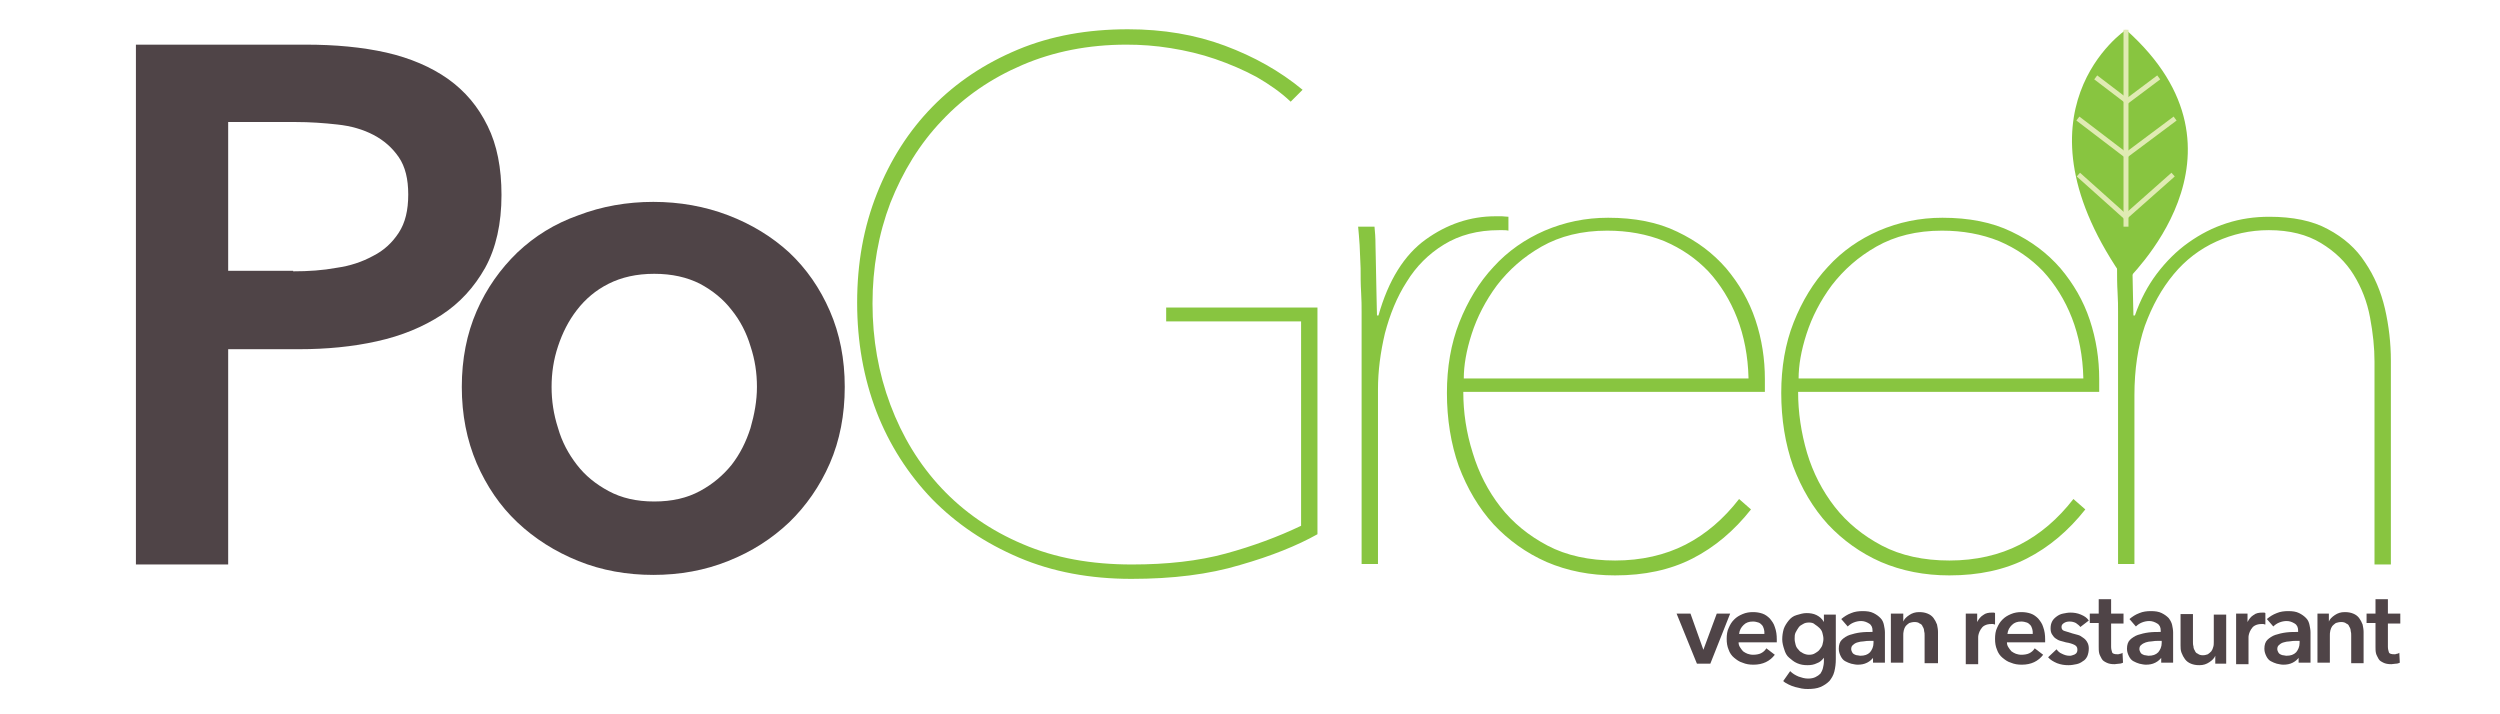 <?xml version="1.0" encoding="utf-8"?>
<!-- Generator: Adobe Illustrator 19.1.0, SVG Export Plug-In . SVG Version: 6.00 Build 0)  -->
<svg version="1.1" xmlns="http://www.w3.org/2000/svg" xmlns:xlink="http://www.w3.org/1999/xlink" x="0px" y="0px"
	 viewBox="0 0 504 144" style="enable-background:new 0 0 504 144;" xml:space="preserve">
<style type="text/css">
	.st0{fill:#88C540;}
	.st1{fill:none;stroke:#E0EBB3;stroke-miterlimit:10;}
	.st2{fill:#4F4447;}
</style>
<g id="Layer_1">
	<path class="st0" d="M428.6,6c0,0-24.5,16.4,0,50.8C428.3,56.6,456.8,31.1,428.6,6z"/>
	<line class="st1" x1="428.6" y1="6" x2="428.6" y2="56.8"/>
	<polyline class="st1" points="422.5,15.6 428.8,20.4 435.2,15.6 	"/>
	<polyline class="st1" points="418.9,23.9 428.6,31.3 438.5,23.9 	"/>
	<polyline class="st1" points="419,35.2 428.5,43.7 438.1,35.2 	"/>
</g>
<g id="Layer_2">
	<g>
		<path class="st2" d="M27.4,9h34.2c6,0,11.4,0.5,16.3,1.6c4.8,1.1,9,2.9,12.4,5.3c3.5,2.5,6.1,5.6,8,9.5c1.9,3.8,2.8,8.5,2.8,13.9
			c0,5.8-1.1,10.7-3.3,14.7c-2.2,3.9-5.1,7.1-8.8,9.5c-3.7,2.4-8,4.2-13,5.3c-4.9,1.1-10.2,1.6-15.7,1.6H46v43.4H27.4V9z M59.1,54.7
			c3.1,0,6-0.2,8.7-0.7c2.8-0.4,5.2-1.2,7.4-2.4c2.2-1.1,3.9-2.7,5.2-4.7c1.3-2,1.9-4.5,1.9-7.7c0-3.1-0.6-5.6-1.9-7.5
			c-1.3-1.9-3-3.4-5.1-4.5c-2.1-1.1-4.5-1.8-7.3-2.1c-2.7-0.3-5.5-0.5-8.4-0.5H46v30H59.1z"/>
		<path class="st2" d="M93.1,78c0-5.6,1-10.7,3-15.3c2-4.6,4.8-8.5,8.2-11.8c3.5-3.3,7.5-5.8,12.3-7.5c4.7-1.8,9.8-2.7,15.1-2.7
			c5.3,0,10.4,0.9,15.1,2.7c4.7,1.8,8.8,4.3,12.3,7.5c3.5,3.3,6.2,7.2,8.2,11.8c2,4.6,3,9.7,3,15.3s-1,10.8-3,15.4
			c-2,4.6-4.8,8.6-8.2,11.9c-3.5,3.3-7.5,5.9-12.3,7.8c-4.7,1.9-9.8,2.8-15.1,2.8c-5.3,0-10.4-0.9-15.1-2.8
			c-4.7-1.9-8.8-4.5-12.3-7.8c-3.5-3.3-6.2-7.3-8.2-11.9C94.1,88.7,93.1,83.6,93.1,78z M111.2,78c0,2.8,0.4,5.5,1.3,8.3
			c0.8,2.8,2.1,5.2,3.8,7.4c1.7,2.2,3.8,3.9,6.4,5.3c2.6,1.4,5.6,2.1,9.2,2.1c3.6,0,6.6-0.7,9.2-2.1c2.6-1.4,4.7-3.2,6.4-5.3
			c1.7-2.2,2.9-4.6,3.8-7.4c0.8-2.8,1.3-5.5,1.3-8.3c0-2.8-0.4-5.5-1.3-8.2c-0.8-2.7-2.1-5.2-3.8-7.3c-1.7-2.2-3.8-3.9-6.4-5.3
			c-2.6-1.3-5.6-2-9.2-2c-3.6,0-6.6,0.7-9.2,2c-2.6,1.3-4.7,3.1-6.4,5.3c-1.7,2.2-2.9,4.6-3.8,7.3C111.6,72.5,111.2,75.2,111.2,78z"
			/>
		<path class="st0" d="M250,113.9c-6.3,1.9-13.6,2.8-21.9,2.8s-15.9-1.4-22.7-4.3c-6.8-2.9-12.6-6.8-17.5-11.8
			c-4.8-5-8.6-10.9-11.2-17.6c-2.6-6.8-3.9-14.1-3.9-22c0-7.9,1.3-15.2,4-22c2.7-6.8,6.4-12.6,11.2-17.5c4.8-4.9,10.5-8.7,17.2-11.5
			c6.7-2.8,14.1-4.1,22.2-4.1c7.1,0,13.6,1.1,19.5,3.3c5.9,2.2,11.1,5.1,15.7,8.9l-2.4,2.4c-2-1.9-4.3-3.5-6.9-5
			c-2.6-1.4-5.4-2.6-8.3-3.6c-2.9-1-5.9-1.7-9-2.2c-3.1-0.5-6-0.7-8.9-0.7c-7.7,0-14.7,1.4-21,4.1c-6.3,2.7-11.7,6.4-16.2,11.2
			c-4.5,4.7-7.9,10.3-10.4,16.6c-2.4,6.3-3.6,13.1-3.6,20.3c0,7.2,1.2,14,3.6,20.4c2.4,6.4,5.8,12,10.3,16.8
			c4.5,4.8,10,8.6,16.4,11.3c6.5,2.8,13.8,4.1,22,4.1c7.1,0,13.4-0.7,18.9-2.2c5.5-1.5,10.6-3.4,15.2-5.6V64.8h-27.2V62h30.5v45.7
			C261.5,110,256.3,112.1,250,113.9z"/>
		<path class="st0" d="M287.4,48.3c4.3-3.1,9-4.7,14.1-4.7c0.5,0,0.9,0,1.3,0c0.4,0,0.8,0.1,1.3,0.1v2.8c-0.4-0.1-0.8-0.1-1.1-0.1
			c-0.3,0-0.6,0-0.8,0c-4.3,0-8,1-11.1,2.9c-3.1,1.9-5.6,4.4-7.5,7.5c-2,3.1-3.4,6.6-4.4,10.4c-0.9,3.8-1.4,7.6-1.4,11.3v35.2h-3.3
			V62.9c0-1.1,0-2.4-0.1-4c-0.1-1.6-0.1-3.2-0.1-4.8c-0.1-1.6-0.1-3.2-0.2-4.7c-0.1-1.5-0.2-2.7-0.3-3.7h3.3c0.1,1,0.2,2.2,0.2,3.7
			c0,1.5,0.1,3.1,0.1,4.8c0,1.7,0.1,3.4,0.1,5c0,1.6,0.1,3.1,0.1,4.4h0.3C279.9,56.5,283.1,51.4,287.4,48.3z"/>
		<path class="st0" d="M295,79c0,4.1,0.6,8.2,1.9,12.3c1.2,4,3.1,7.7,5.6,10.9c2.5,3.2,5.7,5.8,9.5,7.8c3.8,2,8.4,3,13.6,3
			c5.3,0,10.1-1.1,14.2-3.2c4.1-2.1,7.7-5.2,10.8-9.2l2.4,2.1c-3.4,4.3-7.3,7.6-11.8,9.9c-4.5,2.3-9.7,3.4-15.6,3.4
			c-5,0-9.6-0.9-13.8-2.7c-4.1-1.8-7.7-4.4-10.7-7.6c-3-3.3-5.3-7.2-7-11.7c-1.6-4.5-2.4-9.5-2.4-14.8c0-5.1,0.8-9.9,2.5-14.2
			c1.7-4.3,4-8.1,6.9-11.2c2.9-3.2,6.4-5.6,10.3-7.3c4-1.7,8.2-2.6,12.8-2.6c5.3,0,10,0.9,13.9,2.8c4,1.9,7.2,4.3,9.9,7.4
			c2.6,3.1,4.6,6.5,5.9,10.4c1.3,3.9,1.9,7.9,1.9,11.9V79H295z M352.5,76.2c-0.1-4.4-0.9-8.5-2.3-12.1c-1.4-3.6-3.4-6.8-5.8-9.4
			c-2.5-2.6-5.4-4.6-8.9-6.1c-3.5-1.4-7.3-2.1-11.5-2.1c-5.1,0-9.5,1.1-13.2,3.2c-3.7,2.1-6.6,4.7-9,7.8c-2.3,3.1-4,6.4-5.1,9.8
			c-1.1,3.4-1.6,6.4-1.6,9H352.5z"/>
		<path class="st0" d="M362.5,79c0,4.1,0.6,8.2,1.8,12.3c1.2,4,3.1,7.7,5.6,10.9c2.5,3.2,5.7,5.8,9.5,7.8c3.8,2,8.4,3,13.6,3
			c5.3,0,10.1-1.1,14.2-3.2c4.1-2.1,7.7-5.2,10.8-9.2l2.4,2.1c-3.4,4.3-7.3,7.6-11.8,9.9c-4.5,2.3-9.7,3.4-15.6,3.4
			c-5,0-9.6-0.9-13.8-2.7c-4.1-1.8-7.7-4.4-10.7-7.6c-3-3.3-5.3-7.2-7-11.7c-1.6-4.5-2.4-9.5-2.4-14.8c0-5.1,0.8-9.9,2.5-14.2
			c1.7-4.3,4-8.1,6.9-11.2c2.9-3.2,6.4-5.6,10.3-7.3c4-1.7,8.2-2.6,12.8-2.6c5.3,0,10,0.9,13.9,2.8c4,1.9,7.2,4.3,9.9,7.4
			c2.6,3.1,4.6,6.5,5.9,10.4c1.3,3.9,1.9,7.9,1.9,11.9V79H362.5z M420,76.2c-0.1-4.4-0.9-8.5-2.3-12.1c-1.4-3.6-3.4-6.8-5.8-9.4
			c-2.5-2.6-5.4-4.6-8.9-6.1c-3.5-1.4-7.3-2.1-11.5-2.1c-5.1,0-9.5,1.1-13.2,3.2c-3.7,2.1-6.6,4.7-9,7.8c-2.3,3.1-4,6.4-5.1,9.8
			s-1.6,6.4-1.6,9H420z"/>
		<path class="st0" d="M434.8,55.2c1.9-2.5,4-4.6,6.4-6.3c2.4-1.7,4.9-3,7.7-3.9c2.8-0.9,5.6-1.3,8.6-1.3c4.7,0,8.7,0.8,11.8,2.5
			c3.2,1.7,5.7,3.9,7.5,6.7c1.9,2.8,3.2,5.9,4,9.3c0.8,3.5,1.2,7,1.2,10.5v41.1h-3.3V72.9c0-2.8-0.3-5.7-0.9-8.9
			c-0.6-3.2-1.7-6-3.3-8.6c-1.6-2.6-3.8-4.7-6.6-6.4c-2.8-1.7-6.3-2.6-10.5-2.6c-3.8,0-7.3,0.8-10.6,2.3c-3.3,1.5-6.2,3.7-8.6,6.6
			c-2.4,2.9-4.3,6.3-5.8,10.4c-1.4,4.1-2.1,8.8-2.1,14v34h-3.3V62.9c0-1.1,0-2.4-0.1-4c-0.1-1.6-0.1-3.2-0.1-4.8
			c-0.1-1.6-0.1-3.2-0.2-4.7c-0.1-1.5-0.2-2.7-0.3-3.7h3.3c0.1,1,0.2,2.2,0.2,3.7c0,1.5,0.1,3.1,0.1,4.8c0,1.7,0.1,3.4,0.1,5
			c0,1.6,0.1,3.1,0.1,4.4h0.3C431.5,60.4,433,57.6,434.8,55.2z"/>
	</g>
	<g>
		<g>
			<path class="st2" d="M338,123.7h2.8l2.6,7.3h0l2.7-7.3h2.7l-4,10.1h-2.7L338,123.7z"/>
			<path class="st2" d="M358.2,128.9c0,0.1,0,0.2,0,0.3c0,0.1,0,0.2,0,0.3h-7.7c0,0.4,0.1,0.7,0.3,1c0.2,0.3,0.4,0.6,0.6,0.8
				c0.3,0.2,0.6,0.4,0.9,0.5s0.7,0.2,1.1,0.2c0.6,0,1.2-0.1,1.6-0.3c0.4-0.2,0.8-0.5,1.1-1l1.7,1.3c-1,1.3-2.4,2-4.3,2
				c-0.8,0-1.5-0.1-2.2-0.4c-0.7-0.2-1.2-0.6-1.7-1c-0.5-0.4-0.9-1-1.1-1.6c-0.3-0.7-0.4-1.4-0.4-2.2c0-0.8,0.1-1.6,0.4-2.2
				c0.3-0.7,0.6-1.2,1.1-1.7c0.5-0.5,1-0.8,1.7-1.1s1.4-0.4,2.1-0.4c0.7,0,1.3,0.1,1.9,0.3c0.6,0.2,1.1,0.6,1.5,1
				c0.4,0.5,0.8,1,1,1.7C358.1,127.2,358.2,128,358.2,128.9z M355.7,127.7c0-0.3,0-0.6-0.1-0.9c-0.1-0.3-0.2-0.6-0.4-0.8
				c-0.2-0.2-0.4-0.4-0.7-0.5c-0.3-0.1-0.7-0.2-1.1-0.2c-0.8,0-1.4,0.2-1.9,0.7c-0.5,0.5-0.8,1-0.9,1.8H355.7z"/>
			<path class="st2" d="M370.1,123.7v9.2c0,0.9-0.1,1.7-0.3,2.5s-0.6,1.4-1,1.9c-0.5,0.5-1.1,0.9-1.8,1.2c-0.7,0.3-1.6,0.4-2.5,0.4
				c-0.4,0-0.8,0-1.3-0.1c-0.5-0.1-0.9-0.2-1.3-0.3c-0.4-0.1-0.9-0.3-1.3-0.5c-0.4-0.2-0.8-0.4-1.1-0.7l1.4-2c0.5,0.5,1,0.8,1.7,1.1
				c0.6,0.2,1.2,0.4,1.9,0.4c0.6,0,1.1-0.1,1.5-0.3c0.4-0.2,0.7-0.4,1-0.7c0.2-0.3,0.4-0.7,0.5-1.1c0.1-0.4,0.2-0.9,0.2-1.4v-0.7h0
				c-0.4,0.5-0.8,0.9-1.4,1.1c-0.6,0.3-1.2,0.4-1.9,0.4c-0.8,0-1.4-0.1-2.1-0.4s-1.1-0.7-1.6-1.1s-0.8-1-1-1.7
				c-0.2-0.6-0.4-1.3-0.4-2c0-0.7,0.1-1.4,0.3-2.1c0.2-0.6,0.6-1.2,1-1.7c0.4-0.5,0.9-0.9,1.6-1.1s1.3-0.4,2-0.4
				c0.7,0,1.4,0.1,2,0.4c0.6,0.3,1.1,0.7,1.5,1.4h0v-1.5H370.1z M364.7,125.5c-0.5,0-0.9,0.1-1.2,0.3c-0.4,0.2-0.7,0.4-0.9,0.7
				c-0.2,0.3-0.4,0.6-0.6,1s-0.2,0.8-0.2,1.3c0,0.4,0.1,0.8,0.2,1.2s0.3,0.7,0.6,1c0.2,0.3,0.5,0.5,0.9,0.7c0.4,0.2,0.8,0.3,1.2,0.3
				c0.5,0,0.9-0.1,1.2-0.3s0.7-0.4,0.9-0.7s0.5-0.6,0.6-1c0.1-0.4,0.2-0.8,0.2-1.2c0-0.4-0.1-0.8-0.2-1.2c-0.1-0.4-0.3-0.7-0.6-1
				s-0.6-0.5-0.9-0.7C365.6,125.6,365.2,125.5,364.7,125.5z"/>
			<path class="st2" d="M377.7,132.5L377.7,132.5c-0.3,0.4-0.7,0.8-1.3,1.1c-0.6,0.3-1.2,0.4-1.9,0.4c-0.4,0-0.8-0.1-1.3-0.2
				c-0.4-0.1-0.8-0.3-1.2-0.5c-0.4-0.2-0.7-0.6-0.9-1c-0.2-0.4-0.4-0.9-0.4-1.5c0-0.8,0.2-1.4,0.6-1.8s1-0.8,1.6-1s1.4-0.4,2.2-0.5
				c0.8-0.1,1.6-0.1,2.4-0.1v-0.3c0-0.6-0.2-1.1-0.7-1.4s-1-0.5-1.6-0.5c-0.5,0-1,0.1-1.5,0.3c-0.5,0.2-0.9,0.5-1.2,0.8l-1.3-1.5
				c0.6-0.5,1.2-0.9,2-1.2c0.7-0.3,1.5-0.4,2.3-0.4c0.9,0,1.6,0.1,2.2,0.4c0.6,0.3,1,0.6,1.4,1s0.6,0.9,0.7,1.4
				c0.1,0.5,0.2,1,0.2,1.5v6.1h-2.4V132.5z M377.6,129.2h-0.6c-0.4,0-0.8,0-1.3,0.1c-0.4,0-0.9,0.1-1.2,0.2
				c-0.4,0.1-0.7,0.3-0.9,0.5c-0.3,0.2-0.4,0.5-0.4,0.9c0,0.2,0.1,0.4,0.2,0.6s0.2,0.3,0.4,0.4s0.4,0.2,0.6,0.2s0.4,0.1,0.6,0.1
				c0.9,0,1.5-0.2,2-0.7c0.4-0.5,0.7-1.1,0.7-1.9V129.2z"/>
			<path class="st2" d="M381.3,123.7h2.4v1.6h0c0.2-0.5,0.6-0.9,1.2-1.3c0.6-0.4,1.2-0.6,2-0.6c0.7,0,1.2,0.1,1.7,0.3
				c0.5,0.2,0.9,0.5,1.2,0.9s0.5,0.8,0.7,1.3c0.1,0.5,0.2,1,0.2,1.5v6.3H388v-5.6c0-0.3,0-0.6-0.1-0.9c0-0.3-0.1-0.6-0.3-0.9
				c-0.1-0.3-0.3-0.5-0.6-0.6c-0.2-0.2-0.6-0.3-1-0.3s-0.8,0.1-1.1,0.2c-0.3,0.2-0.5,0.4-0.7,0.6c-0.2,0.3-0.3,0.5-0.4,0.9
				s-0.1,0.7-0.1,1v5.5h-2.5V123.7z"/>
			<path class="st2" d="M396.2,123.7h2.4v1.7h0c0.3-0.6,0.7-1.1,1.2-1.4c0.5-0.4,1.1-0.5,1.8-0.5c0.1,0,0.2,0,0.3,0
				c0.1,0,0.2,0,0.3,0.1v2.3c-0.2,0-0.3-0.1-0.4-0.1s-0.2,0-0.3,0c-0.6,0-1,0.1-1.4,0.3s-0.6,0.5-0.8,0.8c-0.2,0.3-0.3,0.6-0.4,0.9
				c-0.1,0.3-0.1,0.6-0.1,0.7v5.4h-2.5V123.7z"/>
			<path class="st2" d="M412.3,128.9c0,0.1,0,0.2,0,0.3c0,0.1,0,0.2,0,0.3h-7.7c0,0.4,0.1,0.7,0.3,1c0.2,0.3,0.4,0.6,0.6,0.8
				c0.3,0.2,0.6,0.4,0.9,0.5s0.7,0.2,1.1,0.2c0.6,0,1.2-0.1,1.6-0.3c0.4-0.2,0.8-0.5,1.1-1l1.7,1.3c-1,1.3-2.4,2-4.3,2
				c-0.8,0-1.5-0.1-2.2-0.4c-0.7-0.2-1.2-0.6-1.7-1c-0.5-0.4-0.9-1-1.1-1.6c-0.3-0.7-0.4-1.4-0.4-2.2c0-0.8,0.1-1.6,0.4-2.2
				c0.3-0.7,0.6-1.2,1.1-1.7c0.5-0.5,1-0.8,1.7-1.1s1.4-0.4,2.1-0.4c0.7,0,1.3,0.1,1.9,0.3c0.6,0.2,1.1,0.6,1.5,1
				c0.4,0.5,0.8,1,1,1.7C412.2,127.2,412.3,128,412.3,128.9z M409.8,127.7c0-0.3,0-0.6-0.1-0.9c-0.1-0.3-0.2-0.6-0.4-0.8
				c-0.2-0.2-0.4-0.4-0.7-0.5c-0.3-0.1-0.7-0.2-1.1-0.2c-0.8,0-1.4,0.2-1.9,0.7c-0.5,0.5-0.8,1-0.9,1.8H409.8z"/>
			<path class="st2" d="M419.4,126.4c-0.2-0.3-0.5-0.5-0.9-0.8c-0.4-0.2-0.8-0.3-1.3-0.3c-0.4,0-0.8,0.1-1.1,0.3s-0.5,0.4-0.5,0.8
				c0,0.4,0.2,0.7,0.6,0.8s0.9,0.3,1.6,0.5c0.4,0.1,0.8,0.2,1.1,0.3c0.4,0.1,0.7,0.3,1.1,0.6c0.3,0.2,0.6,0.5,0.8,0.9
				c0.2,0.3,0.3,0.8,0.3,1.2c0,0.6-0.1,1.1-0.3,1.6c-0.2,0.4-0.5,0.8-0.9,1c-0.4,0.3-0.8,0.5-1.3,0.6c-0.5,0.1-1,0.2-1.6,0.2
				c-0.8,0-1.5-0.1-2.3-0.4c-0.7-0.3-1.4-0.7-1.8-1.2l1.7-1.6c0.3,0.4,0.6,0.7,1.1,0.9c0.4,0.2,0.9,0.4,1.5,0.4c0.2,0,0.4,0,0.6-0.1
				s0.4-0.1,0.5-0.2c0.2-0.1,0.3-0.2,0.4-0.4c0.1-0.2,0.1-0.3,0.1-0.6c0-0.4-0.2-0.7-0.6-0.9c-0.4-0.2-1-0.4-1.7-0.5
				c-0.4-0.1-0.7-0.2-1.1-0.3c-0.4-0.1-0.7-0.3-1-0.5c-0.3-0.2-0.5-0.5-0.7-0.8s-0.3-0.7-0.3-1.2c0-0.6,0.1-1,0.3-1.4
				c0.2-0.4,0.5-0.7,0.9-1c0.4-0.3,0.8-0.5,1.3-0.6s1-0.2,1.5-0.2c0.7,0,1.4,0.1,2.1,0.4s1.2,0.6,1.6,1.2L419.4,126.4z"/>
			<path class="st2" d="M421.3,125.7v-2h1.8v-2.9h2.5v2.9h2.5v2h-2.5v4.7c0,0.4,0.1,0.8,0.2,1.1s0.5,0.4,1.1,0.4
				c0.2,0,0.3,0,0.5-0.1c0.2,0,0.4-0.1,0.5-0.2l0.1,2c-0.2,0.1-0.5,0.2-0.8,0.2c-0.3,0-0.6,0.1-0.9,0.1c-0.7,0-1.2-0.1-1.6-0.3
				c-0.4-0.2-0.8-0.4-1-0.8s-0.4-0.7-0.5-1.1c-0.1-0.4-0.1-0.9-0.1-1.4v-4.7H421.3z"/>
			<path class="st2" d="M435.8,132.5L435.8,132.5c-0.3,0.4-0.7,0.8-1.3,1.1c-0.6,0.3-1.2,0.4-1.9,0.4c-0.4,0-0.8-0.1-1.3-0.2
				c-0.4-0.1-0.8-0.3-1.2-0.5c-0.4-0.2-0.7-0.6-0.9-1c-0.2-0.4-0.4-0.9-0.4-1.5c0-0.8,0.2-1.4,0.6-1.8c0.4-0.4,1-0.8,1.6-1
				s1.4-0.4,2.2-0.5c0.8-0.1,1.6-0.1,2.4-0.1v-0.3c0-0.6-0.2-1.1-0.7-1.4s-1-0.5-1.6-0.5c-0.5,0-1,0.1-1.5,0.3
				c-0.5,0.2-0.9,0.5-1.2,0.8l-1.3-1.5c0.6-0.5,1.2-0.9,2-1.2c0.7-0.3,1.5-0.4,2.3-0.4c0.9,0,1.6,0.1,2.2,0.4s1,0.6,1.4,1
				c0.3,0.4,0.6,0.9,0.7,1.4c0.1,0.5,0.2,1,0.2,1.5v6.1h-2.4V132.5z M435.7,129.2h-0.6c-0.4,0-0.8,0-1.3,0.1c-0.4,0-0.9,0.1-1.2,0.2
				s-0.7,0.3-0.9,0.5c-0.3,0.2-0.4,0.5-0.4,0.9c0,0.2,0.1,0.4,0.2,0.6c0.1,0.2,0.2,0.3,0.4,0.4c0.2,0.1,0.4,0.2,0.6,0.2
				c0.2,0,0.4,0.1,0.6,0.1c0.9,0,1.5-0.2,2-0.7c0.4-0.5,0.7-1.1,0.7-1.9V129.2z"/>
			<path class="st2" d="M449,133.8h-2.4v-1.6h0c-0.2,0.5-0.6,0.9-1.2,1.3c-0.6,0.4-1.2,0.6-2,0.6c-0.7,0-1.2-0.1-1.7-0.3
				c-0.5-0.2-0.9-0.5-1.2-0.9s-0.5-0.8-0.7-1.3s-0.2-1-0.2-1.5v-6.3h2.5v5.6c0,0.3,0,0.6,0.1,0.9c0,0.3,0.1,0.6,0.3,0.9
				c0.1,0.3,0.3,0.5,0.6,0.6c0.2,0.2,0.6,0.3,1,0.3c0.4,0,0.7-0.1,1-0.2c0.3-0.2,0.5-0.4,0.7-0.6c0.2-0.3,0.3-0.5,0.4-0.9
				c0.1-0.3,0.1-0.7,0.1-1v-5.5h2.5V133.8z"/>
			<path class="st2" d="M450.7,123.7h2.4v1.7h0c0.3-0.6,0.7-1.1,1.2-1.4c0.5-0.4,1.1-0.5,1.8-0.5c0.1,0,0.2,0,0.3,0
				c0.1,0,0.2,0,0.3,0.1v2.3c-0.2,0-0.3-0.1-0.4-0.1c-0.1,0-0.2,0-0.3,0c-0.6,0-1,0.1-1.4,0.3c-0.4,0.2-0.6,0.5-0.8,0.8
				s-0.3,0.6-0.4,0.9s-0.1,0.6-0.1,0.7v5.4h-2.5V123.7z"/>
			<path class="st2" d="M463.5,132.5L463.5,132.5c-0.3,0.4-0.7,0.8-1.3,1.1c-0.6,0.3-1.2,0.4-1.9,0.4c-0.4,0-0.8-0.1-1.3-0.2
				c-0.4-0.1-0.8-0.3-1.2-0.5c-0.4-0.2-0.7-0.6-0.9-1c-0.2-0.4-0.4-0.9-0.4-1.5c0-0.8,0.2-1.4,0.6-1.8s1-0.8,1.6-1s1.4-0.4,2.2-0.5
				c0.8-0.1,1.6-0.1,2.4-0.1v-0.3c0-0.6-0.2-1.1-0.7-1.4s-1-0.5-1.6-0.5c-0.5,0-1,0.1-1.5,0.3c-0.5,0.2-0.9,0.5-1.2,0.8l-1.3-1.5
				c0.6-0.5,1.2-0.9,2-1.2c0.7-0.3,1.5-0.4,2.3-0.4c0.9,0,1.6,0.1,2.2,0.4c0.6,0.3,1,0.6,1.4,1s0.6,0.9,0.7,1.4
				c0.1,0.5,0.2,1,0.2,1.5v6.1h-2.4V132.5z M463.5,129.2h-0.6c-0.4,0-0.8,0-1.3,0.1c-0.4,0-0.9,0.1-1.2,0.2
				c-0.4,0.1-0.7,0.3-0.9,0.5c-0.3,0.2-0.4,0.5-0.4,0.9c0,0.2,0.1,0.4,0.2,0.6s0.2,0.3,0.4,0.4s0.4,0.2,0.6,0.2s0.4,0.1,0.6,0.1
				c0.9,0,1.5-0.2,2-0.7c0.4-0.5,0.7-1.1,0.7-1.9V129.2z"/>
			<path class="st2" d="M467.1,123.7h2.4v1.6h0c0.2-0.5,0.6-0.9,1.2-1.3c0.6-0.4,1.2-0.6,2-0.6c0.7,0,1.2,0.1,1.7,0.3
				c0.5,0.2,0.9,0.5,1.2,0.9s0.5,0.8,0.7,1.3c0.1,0.5,0.2,1,0.2,1.5v6.3h-2.5v-5.6c0-0.3,0-0.6-0.1-0.9c0-0.3-0.1-0.6-0.3-0.9
				c-0.1-0.3-0.3-0.5-0.6-0.6c-0.2-0.2-0.6-0.3-1-0.3s-0.8,0.1-1.1,0.2c-0.3,0.2-0.5,0.4-0.7,0.6c-0.2,0.3-0.3,0.5-0.4,0.9
				s-0.1,0.7-0.1,1v5.5h-2.5V123.7z"/>
			<path class="st2" d="M477.1,125.7v-2h1.8v-2.9h2.5v2.9h2.5v2h-2.5v4.7c0,0.4,0.1,0.8,0.2,1.1s0.5,0.4,1.1,0.4
				c0.2,0,0.3,0,0.5-0.1c0.2,0,0.4-0.1,0.5-0.2l0.1,2c-0.2,0.1-0.5,0.2-0.8,0.2c-0.3,0-0.6,0.1-0.9,0.1c-0.7,0-1.2-0.1-1.6-0.3
				c-0.4-0.2-0.8-0.4-1-0.8s-0.4-0.7-0.5-1.1c-0.1-0.4-0.1-0.9-0.1-1.4v-4.7H477.1z"/>
		</g>
	</g>
</g>
</svg>
